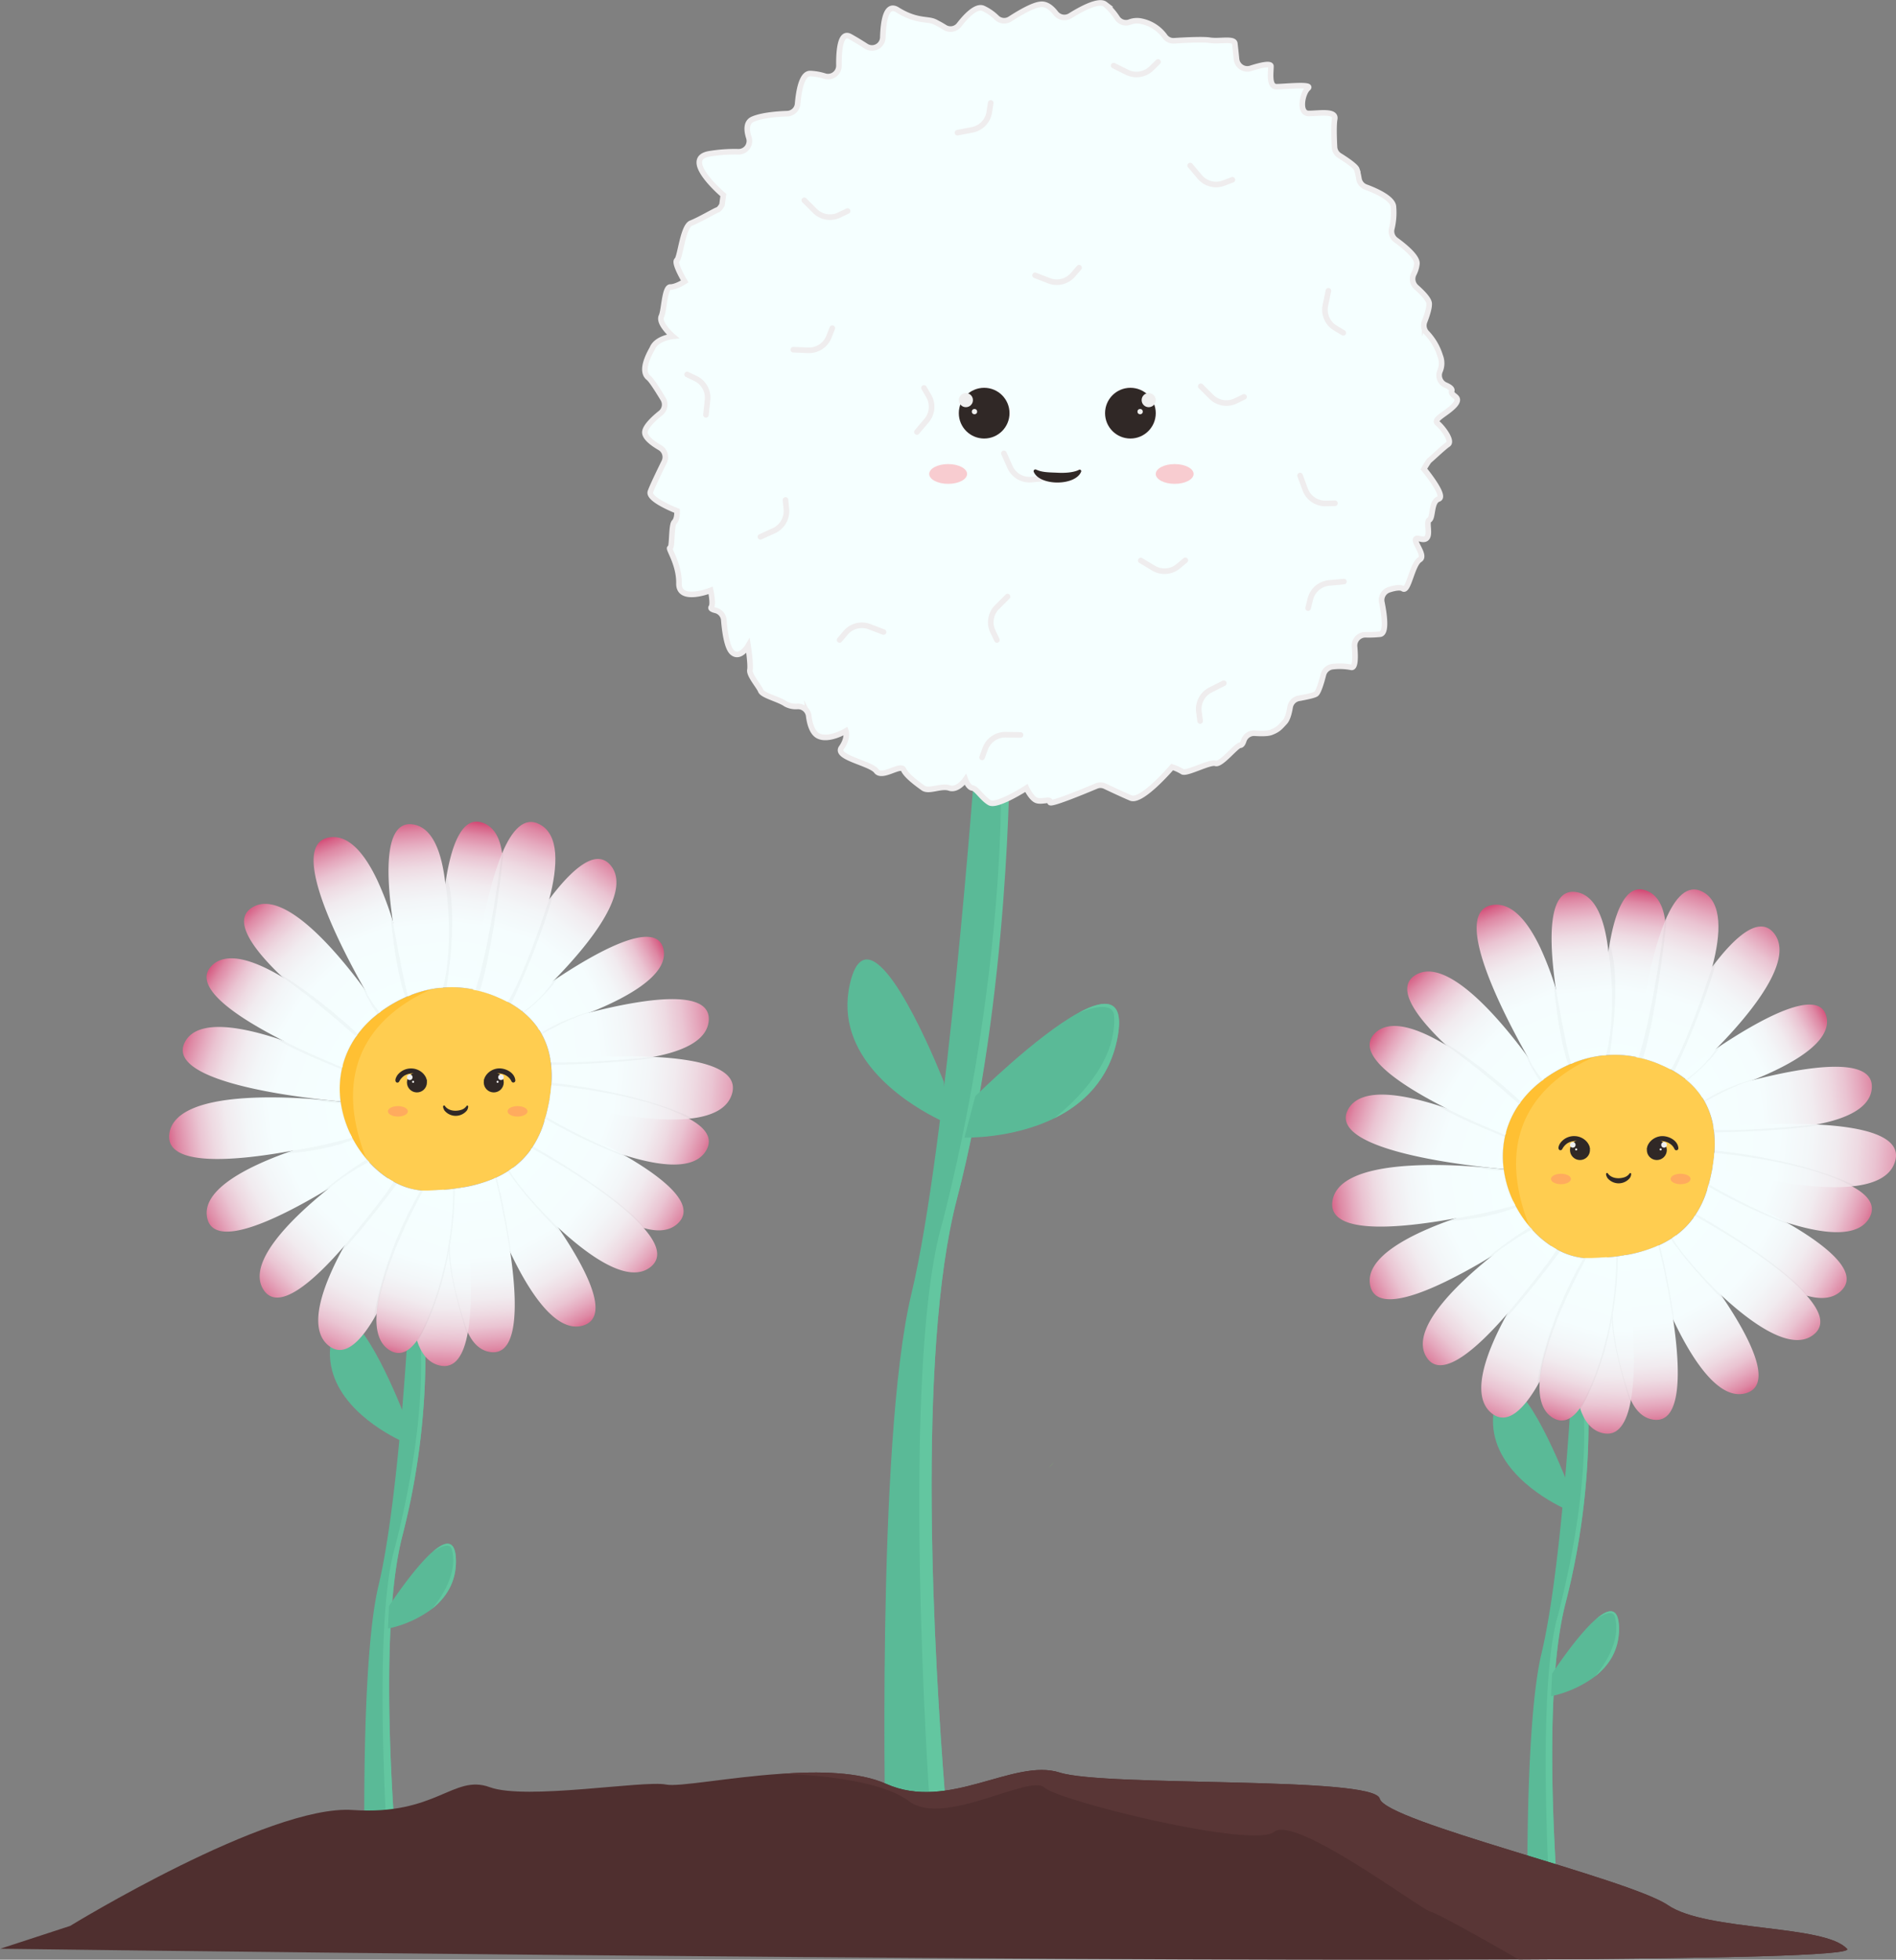 <svg xmlns="http://www.w3.org/2000/svg" xmlns:xlink="http://www.w3.org/1999/xlink" viewBox="0 0 679.21 701.66"><rect x="0" y="0" width="679.21" height="701.66" fill="#808080" stroke="none"/><defs><style>.cls-1{fill:#5aba97;}.cls-2{fill:#63c6a0;}.cls-3{fill:#ffcd50;}.cls-4{fill:#ffc033;}.cls-5{fill:#302826;}.cls-6{fill:url(#Dégradé_sans_nom_19);}.cls-7{fill:url(#Dégradé_sans_nom_19-2);}.cls-8{fill:url(#Dégradé_sans_nom_19-3);}.cls-9{fill:url(#Dégradé_sans_nom_19-4);}.cls-10{fill:url(#Dégradé_sans_nom_19-5);}.cls-11{fill:url(#Dégradé_sans_nom_19-6);}.cls-12{fill:url(#Dégradé_sans_nom_19-7);}.cls-13{fill:url(#Dégradé_sans_nom_19-8);}.cls-14{fill:url(#Dégradé_sans_nom_19-9);}.cls-15{fill:url(#Dégradé_sans_nom_19-10);}.cls-16{fill:url(#Dégradé_sans_nom_19-11);}.cls-17{fill:url(#Dégradé_sans_nom_19-12);}.cls-18{fill:url(#Dégradé_sans_nom_19-13);}.cls-19{fill:url(#Dégradé_sans_nom_19-14);}.cls-20{fill:url(#Dégradé_sans_nom_19-15);}.cls-21{fill:url(#Dégradé_sans_nom_19-16);}.cls-22{fill:url(#Dégradé_sans_nom_19-17);}.cls-23{fill:url(#Dégradé_sans_nom_19-18);}.cls-24{fill:url(#Dégradé_sans_nom_19-19);}.cls-25{fill:url(#Dégradé_sans_nom_19-20);}.cls-26{fill:url(#Dégradé_sans_nom_19-21);}.cls-27{fill:#ff6e79;opacity:0.35;}.cls-28{fill:url(#Dégradé_sans_nom_19-22);}.cls-29{opacity:0.03;}.cls-30{fill:#efefef;}.cls-31{fill:url(#Dégradé_sans_nom_19-23);}.cls-32{fill:url(#Dégradé_sans_nom_19-24);}.cls-33{fill:url(#Dégradé_sans_nom_19-25);}.cls-34{fill:url(#Dégradé_sans_nom_19-26);}.cls-35{fill:url(#Dégradé_sans_nom_19-27);}.cls-36{fill:url(#Dégradé_sans_nom_19-28);}.cls-37{fill:url(#Dégradé_sans_nom_19-29);}.cls-38{fill:url(#Dégradé_sans_nom_19-30);}.cls-39{fill:url(#Dégradé_sans_nom_19-31);}.cls-40{fill:url(#Dégradé_sans_nom_19-32);}.cls-41{fill:url(#Dégradé_sans_nom_19-33);}.cls-42{fill:url(#Dégradé_sans_nom_19-34);}.cls-43{fill:url(#Dégradé_sans_nom_19-35);}.cls-44{fill:url(#Dégradé_sans_nom_19-36);}.cls-45{fill:url(#Dégradé_sans_nom_19-37);}.cls-46{fill:url(#Dégradé_sans_nom_19-38);}.cls-47{fill:url(#Dégradé_sans_nom_19-39);}.cls-48{fill:url(#Dégradé_sans_nom_19-40);}.cls-49{fill:url(#Dégradé_sans_nom_19-41);}.cls-50{fill:url(#Dégradé_sans_nom_19-42);}.cls-51{fill:url(#Dégradé_sans_nom_19-43);}.cls-52{fill:url(#Dégradé_sans_nom_19-44);}.cls-53{fill:#82d16f;}.cls-54{fill:#f5ffff;}.cls-54,.cls-55{stroke:#efedee;stroke-miterlimit:10;stroke-width:2px;}.cls-55{fill:none;stroke-linecap:round;}.cls-56{fill:#4f2f2f;}.cls-57{fill:#593636;}</style><linearGradient id="Dégradé_sans_nom_19" x1="173.21" y1="292.34" x2="164.04" y2="355.98" gradientUnits="userSpaceOnUse"><stop offset="0" stop-color="#cc275a"/><stop offset="0.02" stop-color="#cf3968"/><stop offset="0.06" stop-color="#d76287"/><stop offset="0.11" stop-color="#de88a4"/><stop offset="0.17" stop-color="#e5a8bd"/><stop offset="0.23" stop-color="#eac4d2"/><stop offset="0.3" stop-color="#eedae2"/><stop offset="0.38" stop-color="#f1ebef"/><stop offset="0.48" stop-color="#f3f6f8"/><stop offset="0.61" stop-color="#f5fdfe"/><stop offset="1" stop-color="#f5ffff"/></linearGradient><linearGradient id="Dégradé_sans_nom_19-2" x1="223.38" y1="303.75" x2="178.34" y2="362.81" xlink:href="#Dégradé_sans_nom_19"/><linearGradient id="Dégradé_sans_nom_19-3" x1="196.03" y1="289.88" x2="172.57" y2="361.88" xlink:href="#Dégradé_sans_nom_19"/><linearGradient id="Dégradé_sans_nom_19-4" x1="239.8" y1="338.22" x2="193.41" y2="362.49" xlink:href="#Dégradé_sans_nom_19"/><linearGradient id="Dégradé_sans_nom_19-5" x1="263.19" y1="364.88" x2="182.28" y2="374.59" xlink:href="#Dégradé_sans_nom_19"/><linearGradient id="Dégradé_sans_nom_19-6" x1="258.23" y1="415.07" x2="191.35" y2="391.07" xlink:href="#Dégradé_sans_nom_19"/><linearGradient id="Dégradé_sans_nom_19-7" x1="276.03" y1="393.03" x2="184.34" y2="385.21" xlink:href="#Dégradé_sans_nom_19"/><linearGradient id="Dégradé_sans_nom_19-8" x1="249.68" y1="440.99" x2="191.16" y2="405.93" xlink:href="#Dégradé_sans_nom_19"/><linearGradient id="Dégradé_sans_nom_19-9" x1="211.42" y1="479.14" x2="177.98" y2="420.09" xlink:href="#Dégradé_sans_nom_19"/><linearGradient id="Dégradé_sans_nom_19-10" x1="238.55" y1="459.36" x2="187.04" y2="415.14" xlink:href="#Dégradé_sans_nom_19"/><linearGradient id="Dégradé_sans_nom_19-11" x1="176.66" y1="490.25" x2="170.73" y2="423.91" xlink:href="#Dégradé_sans_nom_19"/><linearGradient id="Dégradé_sans_nom_19-12" x1="156.71" y1="495.76" x2="159.68" y2="423.49" xlink:href="#Dégradé_sans_nom_19"/><linearGradient id="Dégradé_sans_nom_19-13" x1="113.58" y1="490.05" x2="147.29" y2="421.01" xlink:href="#Dégradé_sans_nom_19"/><linearGradient id="Dégradé_sans_nom_19-14" x1="138.24" y1="488.48" x2="157.66" y2="426.18" xlink:href="#Dégradé_sans_nom_19"/><linearGradient id="Dégradé_sans_nom_19-15" x1="89.17" y1="466.3" x2="139.06" y2="417.48" xlink:href="#Dégradé_sans_nom_19"/><linearGradient id="Dégradé_sans_nom_19-16" x1="61.73" y1="369.83" x2="126.46" y2="391.94" xlink:href="#Dégradé_sans_nom_19"/><linearGradient id="Dégradé_sans_nom_19-17" x1="73.26" y1="344.01" x2="125.04" y2="376.64" xlink:href="#Dégradé_sans_nom_19"/><linearGradient id="Dégradé_sans_nom_19-18" x1="87.89" y1="321.82" x2="133.73" y2="369.55" xlink:href="#Dégradé_sans_nom_19"/><linearGradient id="Dégradé_sans_nom_19-19" x1="116.73" y1="297.46" x2="141.72" y2="359.13" xlink:href="#Dégradé_sans_nom_19"/><linearGradient id="Dégradé_sans_nom_19-20" x1="68.92" y1="439.83" x2="129.87" y2="409.08" xlink:href="#Dégradé_sans_nom_19"/><linearGradient id="Dégradé_sans_nom_19-21" x1="56" y1="408.19" x2="123.69" y2="398.75" xlink:href="#Dégradé_sans_nom_19"/><linearGradient id="Dégradé_sans_nom_19-22" x1="146.85" y1="290.59" x2="153.5" y2="357.65" xlink:href="#Dégradé_sans_nom_19"/><linearGradient id="Dégradé_sans_nom_19-23" x1="589.86" y1="316.55" x2="580.69" y2="380.19" xlink:href="#Dégradé_sans_nom_19"/><linearGradient id="Dégradé_sans_nom_19-24" x1="640.02" y1="327.96" x2="594.99" y2="387.02" xlink:href="#Dégradé_sans_nom_19"/><linearGradient id="Dégradé_sans_nom_19-25" x1="612.68" y1="314.09" x2="589.22" y2="386.09" xlink:href="#Dégradé_sans_nom_19"/><linearGradient id="Dégradé_sans_nom_19-26" x1="656.45" y1="362.43" x2="610.06" y2="386.7" xlink:href="#Dégradé_sans_nom_19"/><linearGradient id="Dégradé_sans_nom_19-27" x1="679.83" y1="389.09" x2="598.93" y2="398.8" xlink:href="#Dégradé_sans_nom_19"/><linearGradient id="Dégradé_sans_nom_19-28" x1="674.87" y1="439.28" x2="608" y2="415.28" xlink:href="#Dégradé_sans_nom_19"/><linearGradient id="Dégradé_sans_nom_19-29" x1="692.68" y1="417.24" x2="600.99" y2="409.42" xlink:href="#Dégradé_sans_nom_19"/><linearGradient id="Dégradé_sans_nom_19-30" x1="666.33" y1="465.2" x2="607.81" y2="430.14" xlink:href="#Dégradé_sans_nom_19"/><linearGradient id="Dégradé_sans_nom_19-31" x1="628.06" y1="503.36" x2="594.62" y2="444.3" xlink:href="#Dégradé_sans_nom_19"/><linearGradient id="Dégradé_sans_nom_19-32" x1="655.2" y1="483.57" x2="603.69" y2="439.35" xlink:href="#Dégradé_sans_nom_19"/><linearGradient id="Dégradé_sans_nom_19-33" x1="593.31" y1="514.47" x2="587.38" y2="448.13" xlink:href="#Dégradé_sans_nom_19"/><linearGradient id="Dégradé_sans_nom_19-34" x1="573.36" y1="519.97" x2="576.33" y2="447.7" xlink:href="#Dégradé_sans_nom_19"/><linearGradient id="Dégradé_sans_nom_19-35" x1="530.23" y1="514.26" x2="563.93" y2="445.22" xlink:href="#Dégradé_sans_nom_19"/><linearGradient id="Dégradé_sans_nom_19-36" x1="554.89" y1="512.69" x2="574.31" y2="450.4" xlink:href="#Dégradé_sans_nom_19"/><linearGradient id="Dégradé_sans_nom_19-37" x1="505.82" y1="490.51" x2="555.71" y2="441.7" xlink:href="#Dégradé_sans_nom_19"/><linearGradient id="Dégradé_sans_nom_19-38" x1="478.38" y1="394.04" x2="543.1" y2="416.16" xlink:href="#Dégradé_sans_nom_19"/><linearGradient id="Dégradé_sans_nom_19-39" x1="489.91" y1="368.22" x2="541.69" y2="400.85" xlink:href="#Dégradé_sans_nom_19"/><linearGradient id="Dégradé_sans_nom_19-40" x1="504.53" y1="346.03" x2="550.38" y2="393.76" xlink:href="#Dégradé_sans_nom_19"/><linearGradient id="Dégradé_sans_nom_19-41" x1="533.37" y1="321.67" x2="558.36" y2="383.34" xlink:href="#Dégradé_sans_nom_19"/><linearGradient id="Dégradé_sans_nom_19-42" x1="485.57" y1="464.04" x2="546.52" y2="433.3" xlink:href="#Dégradé_sans_nom_19"/><linearGradient id="Dégradé_sans_nom_19-43" x1="472.65" y1="432.4" x2="540.34" y2="422.96" xlink:href="#Dégradé_sans_nom_19"/><linearGradient id="Dégradé_sans_nom_19-44" x1="563.5" y1="314.8" x2="570.15" y2="381.86" xlink:href="#Dégradé_sans_nom_19"/></defs><g id="Calque_2" data-name="Calque 2"><g id="Calque_1-2" data-name="Calque 1"><path class="cls-1" d="M144.21,549.66c-7.78,29.66-4.24,88.06-2.3,112.29.54,6.83,1,10.95,1,10.95H130.73s-1.89-77.12,4.86-105.17,10.24-86.84,10.24-86.84l4.62-2.49,1.86-1A261.75,261.75,0,0,1,144.21,549.66Z"/><path class="cls-2" d="M144.21,549.66c-7.78,29.66-4.24,88.06-2.3,112.29L139,663.6s-5.72-82.07,2.46-109.49c10.6-41.27,9.76-67,9-75.71l1.86-1A261.75,261.75,0,0,1,144.21,549.66Z"/><path class="cls-1" d="M145.15,516.53s-1.41-.57-3.57-1.7c-8.15-4.27-27.12-16.48-22.75-35.91.83-3.67,2-5.65,3.32-6.38,7.71-4.15,22.11,32.75,22.11,32.75Z"/><path class="cls-1" d="M154.82,576A40.39,40.39,0,0,1,139,583.1l.35-8.07s8.84-13.58,15.77-19.57c4.42-3.8,8.06-4.54,8.19,3.21C163.45,566.7,159.54,572.22,154.82,576Z"/><path class="cls-2" d="M154.82,576c4.92-6.06,9.07-14.09,7-21.38-.93-3.21-6.66.89-6.66.89h0c4.42-3.8,8.06-4.54,8.19,3.21C163.45,566.7,159.54,572.22,154.82,576Z"/><path class="cls-3" d="M195.16,400.89c-5.08,17.63-19,24.75-41.72,25.43-8.13.24-16.2-4.32-22.17-11.35-10.69-12.61-14.63-33.16,0-48.32a46.32,46.32,0,0,1,23.38-12.53,39.17,39.17,0,0,1,19.51,1.34C199.23,363.6,200.25,383.26,195.16,400.89Z"/><path class="cls-4" d="M131.27,415c-10.69-12.61-14.63-33.16,0-48.32a46.32,46.32,0,0,1,23.38-12.53C139.53,360.7,116.35,377.34,131.27,415Z"/><path class="cls-5" d="M159.38,396c1.34,1.84,4,2,6,1.32a3.59,3.59,0,0,0,1.76-1.34.32.32,0,0,1,.44-.08.31.31,0,0,1,.14.26,2.73,2.73,0,0,1-.48,1.46,5.17,5.17,0,0,1-8,0c-.26-.38-.91-1.72-.15-1.82a.37.37,0,0,1,.31.18Z"/><path class="cls-6" d="M170.33,354.42h0l-.87-.19a38.79,38.79,0,0,0-10.76-.64c-.39,0-.77.06-1.14.1-.09-5.36-.18-22.84,2-37.48h0c2-13.45,5.95-24.49,13.58-21.53,4,1.55,6,5.51,6.71,10.74C182,321,172.72,347.85,170.33,354.42Z"/><path class="cls-7" d="M198.34,351.09h0c-5.59,5.69-10.31,9.85-11.38,10.79l-.08.07a34.43,34.43,0,0,0-5.08-3.28h0c-1.17-.63-2.41-1.22-3.73-1.77l-1.81-1.08s9.81-19.65,20.51-33.87c8.07-10.72,16.64-18.36,21.91-12.2C226.71,319.16,210.47,338.72,198.34,351.09Z"/><path class="cls-8" d="M196.76,322c-4.61,17.53-14.86,36.74-14.86,36.74l-.1,0h0c-1.17-.63-2.41-1.22-3.73-1.77s-2.54-1-3.92-1.44-2.56-.76-3.81-1h0l-.87-.19c.85-7.83,4-33.72,10.4-48.82,3.48-8.29,7.93-13.33,13.46-10.36C200.41,298.86,199.89,310,196.76,322Z"/><path class="cls-9" d="M211.6,362.42a192.9,192.9,0,0,1-18.46,6.32c-.17-.27-.35-.54-.53-.8a27.73,27.73,0,0,0-5.47-5.78h0l-.17-.27-1.2-1.82s5.33-4.11,12.58-9h0c14.41-9.67,36.41-22.3,39.25-11.5C240,348.76,225.06,357,211.6,362.42Z"/><path class="cls-10" d="M253.89,365.39c-.51,7.13-9.17,11-19.74,13h0c-13.56,2.61-30.24,2.22-36.85,1.92,0-.3-.09-.59-.14-.89a27.6,27.6,0,0,0-4-10.69c-.17-.27-.35-.54-.53-.8,2.86-.94,10.27-3.3,19-5.52C230.19,357.71,254.74,353.65,253.89,365.39Z"/><path class="cls-11" d="M253.07,411.73c-4.11,7.47-16.8,5.85-29.48,1.84h0A196.7,196.7,0,0,1,195,401.43c.06-.18.11-.36.16-.54.11-.37.21-.74.31-1.11.56-2.06,1-4.13,1.39-6.22a50,50,0,0,0,.62-5c8.44,1,36.23,4.79,49.4,12C252.53,403.64,255.48,407.34,253.07,411.73Z"/><path class="cls-12" d="M262.21,391.69c-1.67,5.51-7.62,8.05-15.33,8.86-17.15,1.79-43-5-50-7a50,50,0,0,0,.62-5,39.76,39.76,0,0,0-.19-8.25c0-.3-.09-.59-.14-.89a291.32,291.32,0,0,1,37-1h0C250.46,379.22,265,382.45,262.21,391.69Z"/><path class="cls-13" d="M243,437.86c-3,3-7.41,3.24-12.44,1.81-14.65-4.14-34.59-22.39-40.47-28,.13-.18.26-.36.38-.55a34.59,34.59,0,0,0,4.53-9.68c.06-.18.11-.36.16-.54.11-.37.21-.74.31-1.11a273.53,273.53,0,0,1,28.11,13.79h0C237.49,421.59,249.66,431.22,243,437.86Z"/><path class="cls-14" d="M209,474.55c-9.77,3.07-19.43-11.88-26.22-26.2h0a211.94,211.94,0,0,1-9.42-23.7l3.88-2.82.21-.1a32.79,32.79,0,0,0,5-2.73h0q.66-.44,1.29-.9c2,2.4,9.42,11.4,16.32,21.56C210,454.34,218.92,471.41,209,474.55Z"/><path class="cls-15" d="M233.09,453.6c-7.75,6.25-21.65-3.42-33-13.94a211.53,211.53,0,0,1-18.36-19.48l.74-1.18h0q.66-.44,1.29-.9a28.79,28.79,0,0,0,6.36-6.44c.13-.18.26-.36.38-.55,7.21,4,30,17.2,40.09,28.56C235.4,445.15,237.31,450.19,233.09,453.6Z"/><path class="cls-16" d="M175.62,484.08c-3.61-.53-6.2-3.12-8-6.95-6.74-14-3.38-44.52-2.44-51.88l.6-.1a49.87,49.87,0,0,0,11.48-3.32l.21-.1c.48,1.88,3.43,13.74,5.33,26.62h0C185.37,466,186,485.62,175.62,484.08Z"/><path class="cls-17" d="M167.58,477.13c-1.45,8-4.49,13.16-10.2,11.75-4-1-6.5-4.27-8-8.88-5.12-15.5,1.15-45.93,2.89-53.68h1.19q2.77-.07,5.37-.3h0c2.2-.18,4.3-.44,6.32-.77l.6-.1C166.79,432.38,170.56,460.7,167.58,477.13Z"/><path class="cls-18" d="M151.6,426.29c-1.41,5.11-8.26,29-16.7,44.17-5.37,9.67-11.39,15.84-17.06,11.43-8-6.22-2.18-21.89,5.48-35.77a218.92,218.92,0,0,1,15.76-24.2c.62.41,1.26.8,1.91,1.15a25.06,25.06,0,0,0,10,3.18Z"/><path class="cls-19" d="M163.62,427s-4.67,39.58-14.26,53c-2.78,3.89-6,5.6-9.57,3.56-4-2.3-5.27-7.14-4.89-13.1,1-15.32,12.78-38.06,16.11-44.21l.59,0c.21,0,.43,0,.65,0h1.19q2.77-.07,5.37-.3h0Z"/><path class="cls-20" d="M141,423.07a281.31,281.31,0,0,1-17.67,23.05c-10.88,12.56-23.58,23.85-28.9,15.71-6.32-9.67,9.92-25.52,23-36.08h0c6.59-5.32,12.4-9.29,14.1-10.43l.63.7h0a35.35,35.35,0,0,0,6.88,5.9C139.7,422.33,140.34,422.72,141,423.07Z"/><path class="cls-21" d="M122.59,382.19a33.62,33.62,0,0,0-.57,12.18c-10.43-.92-63.43-6.36-55.8-21.21,4.43-8.63,20.52-5.59,34.84-.75a206.94,206.94,0,0,1,21.75,8.92C122.73,381.62,122.66,381.9,122.59,382.19Z"/><path class="cls-22" d="M128,370.52c-.15.2-.29.4-.43.61a32.31,32.31,0,0,0-4.76,10.2c-.08.29-.15.57-.22.86-3.85-1.56-12.55-5.21-21.53-9.78-15.85-8.06-32.59-19-25.28-26.56,5.29-5.46,15.36-2,25.38,4h0C112.47,356.63,123.72,366.59,128,370.52Z"/><path class="cls-23" d="M136.32,362.29l-.64.47a38,38,0,0,0-4.43,3.89,37.24,37.24,0,0,0-3.25,3.87c-.15.2-.29.4-.43.61a258.37,258.37,0,0,1-26.4-21.26h0C90.76,340,83.06,329.6,90.22,325c11.29-7.26,30.7,16,40.52,29.34v0C133.48,358.06,135.46,361,136.32,362.29Z"/><path class="cls-24" d="M147.09,356.3l-1,.39a47.53,47.53,0,0,0-9.82,5.6l-.64.47c-.58-.95-2.47-4.05-4.93-8.4v0c-4.62-8.15-11.25-20.69-15.15-31.69-4.13-11.68-5.2-21.63,2.46-22.83,7-1.1,12.74,5.95,17.21,15.45a114,114,0,0,1,5.5,14.53A222.37,222.37,0,0,1,147.09,356.3Z"/><path class="cls-25" d="M132.29,416.17s-6.33,4.44-14.83,9.57h0c-16.35,9.87-40.68,22.25-43.23,10.34C72,425.72,89.41,417.31,104.67,412a214.26,214.26,0,0,1,20.84-6c.2.43.41.86.63,1.28a41.14,41.14,0,0,0,5.13,7.66l.29.34.63.7h0Z"/><path class="cls-26" d="M126.14,407.31c-1.31.34-10.43,2.7-21.47,4.71-19.77,3.6-45.71,6.09-44-6.12,2.47-17.5,51-12.68,61.36-11.45A39.08,39.08,0,0,0,125.51,406C125.71,406.46,125.92,406.89,126.14,407.31Z"/><ellipse class="cls-27" cx="142.54" cy="397.9" rx="3.58" ry="1.87"/><ellipse class="cls-27" cx="185.4" cy="397.9" rx="3.58" ry="1.87"/><path class="cls-28" d="M158.69,353.59c-.39,0-.77.06-1.14.1-1,.11-2,.26-2.92.43a41.52,41.52,0,0,0-7.54,2.19l-1,.38c-.87-3.49-3.63-14.86-5.38-26.9-2.53-17.34-3-36.09,7.18-34.61,7.17,1,10.38,10.16,11.62,21h0C161.18,330.5,159.39,347.8,158.69,353.59Z"/><path class="cls-29" d="M159.56,316.2l.41-2.57s4.59,10.12,0,39.88l-1.28.08S162.92,339.58,159.56,316.2Z"/><path class="cls-29" d="M146.14,356.69l-.91.4s-3.41-8.13-5.4-30.17l1.18,4.56S144.09,349.18,146.14,356.69Z"/><path class="cls-29" d="M198.19,320.11s-4.15,16.13-15.06,39.3l-1.26-.72s4.7-6,14.89-36.74Z"/><path class="cls-29" d="M179.85,305.41l.65-1.49s-3.2,32.95-8.59,50.93l-1.59-.43S174.66,343,179.85,305.41Z"/><path class="cls-29" d="M130.74,354.34l-1.09-1.47a56,56,0,0,0,5.58,10.3l.82-.69A37.22,37.22,0,0,1,130.74,354.34Z"/><path class="cls-29" d="M101.17,349.87l-1.62-1.56s12.35,6.82,28.61,21.89l-.59.93S112.15,357.32,101.17,349.87Z"/><path class="cls-29" d="M101.06,372.41l-2.7-.88s3.2,3,24.08,11.33l.15-.67S108.43,376.36,101.06,372.41Z"/><path class="cls-29" d="M112.52,393.53s7.34.63,9.5.84l.09.62a54.82,54.82,0,0,1-11.53-1.6Z"/><path class="cls-29" d="M104.31,412.08a179.54,179.54,0,0,0,21.83-4.77l.39.71s-9.31,4.11-24.66,5Z"/><path class="cls-29" d="M132.2,416a84.58,84.58,0,0,0-14.76,9.73l-2.89,1.72a133.55,133.55,0,0,1,16.86-12.34Z"/><path class="cls-29" d="M123.32,446.12s15.81-19.06,17.67-23.05l1.29.67s-12.72,17.13-20.17,24.6Z"/><path class="cls-29" d="M151.6,426.29s-14.19,24.89-16.7,44.17c-.85,1.51-1.07,1.87-1.07,1.87s2.62-21.7,16.86-46.11Z"/><path class="cls-29" d="M149.36,480s12.93-21.45,13-54.35l.52-.07s.93,29.29-13.35,55.05A3.28,3.28,0,0,1,149.36,480Z"/><path class="cls-29" d="M167.58,477.13s-6.65-18.08-6.42-31l-.32,1.83s-.59,7.56,6.57,30.07Z"/><path class="cls-29" d="M177.43,421.73s2.85,11,5.33,26.62l.37.76a248,248,0,0,0-5.22-27.6Z"/><path class="cls-29" d="M200.05,439.66S186.76,426.82,182.43,419l-.5.35s4.36,7.57,20,23.17Z"/><path class="cls-29" d="M190.47,411.11s29.36,15.86,40.09,28.56c1,.27-7.34-10.68-39.64-29.24Z"/><path class="cls-29" d="M223.59,413.57a213.33,213.33,0,0,1-28.12-13.79l-.21.76a195.57,195.57,0,0,0,30.21,14.13Z"/><path class="cls-29" d="M197.48,388.57s33.35,2.82,49.4,12l1.24-.15s-16.66-9.1-50.58-12.74Z"/><path class="cls-29" d="M198.34,351.09a42.1,42.1,0,0,1-11,11.22c.64.54.38.31.38.31s7.89-6.06,12.23-12.59Z"/><path class="cls-29" d="M214.1,361.39s-12.57,3.24-20.26,8.5l.24.42s10-5.94,17.52-7.89Z"/><path class="cls-29" d="M197.29,380.32s10.81.68,36.85-1.92l1.48.08s-10.57,2.25-38.22,2.79Z"/><path class="cls-5" d="M152.49,387.12c-1.18-3-5.26-3.5-7.7-1.95a5.48,5.48,0,0,0-1.79,2.06.72.72,0,0,1-1,.29c-.77-.57-.08-1.9.33-2.52a6.1,6.1,0,0,1,5.19-2.44c2.51.07,5.09,1.93,5.39,4.47a.2.2,0,0,1-.39.09Z"/><circle class="cls-5" cx="149.36" cy="387.55" r="3.58"/><circle class="cls-30" cx="146.78" cy="385.7" r="1"/><circle class="cls-30" cx="147.99" cy="387.33" r="0.37"/><path class="cls-5" d="M173.36,387c.3-2.54,2.88-4.4,5.39-4.47s5.69,1.58,5.86,4.36a.72.72,0,0,1-1.36.31c-1.65-3.7-7.87-4-9.5-.11a.2.2,0,0,1-.39-.09Z"/><circle class="cls-5" cx="176.88" cy="387.55" r="3.58"/><circle class="cls-30" cx="179.47" cy="385.7" r="1"/><circle class="cls-30" cx="178.25" cy="387.33" r="0.37"/><path class="cls-1" d="M560.86,573.87c-7.78,29.67-4.24,88.06-2.31,112.3.55,6.82,1,10.94,1,10.94H547.38s-1.89-77.12,4.85-105.17,10.25-86.83,10.25-86.83l4.61-2.5,1.86-1A261.5,261.5,0,0,1,560.86,573.87Z"/><path class="cls-2" d="M560.86,573.87c-7.78,29.67-4.24,88.06-2.31,112.3l-2.89,1.64s-5.72-82.07,2.46-109.49c10.6-41.27,9.76-67,9-75.71l1.86-1A261.5,261.5,0,0,1,560.86,573.87Z"/><path class="cls-1" d="M561.79,540.75s-1.4-.58-3.56-1.71c-8.15-4.27-27.12-16.48-22.75-35.91.82-3.67,2-5.65,3.31-6.38,7.71-4.15,22.12,32.75,22.12,32.75Z"/><path class="cls-1" d="M571.47,600.17a40.46,40.46,0,0,1-15.82,7.14l.35-8.07s8.83-13.58,15.77-19.57c4.41-3.8,8.06-4.54,8.19,3.21C580.1,590.91,576.19,596.43,571.47,600.17Z"/><path class="cls-2" d="M571.47,600.17c4.91-6.07,9.06-14.1,7-21.39-.93-3.21-6.66.89-6.66.89h0c4.41-3.8,8.06-4.54,8.19,3.21C580.1,590.91,576.19,596.43,571.47,600.17Z"/><path class="cls-3" d="M611.81,425.1c-5.08,17.63-19,24.75-41.72,25.43-8.13.24-16.2-4.31-22.17-11.35-10.7-12.61-14.63-33.16,0-48.32a46.21,46.21,0,0,1,23.38-12.52,39.05,39.05,0,0,1,19.51,1.33C615.88,387.81,616.9,407.47,611.81,425.1Z"/><path class="cls-4" d="M547.92,439.18c-10.7-12.61-14.63-33.16,0-48.32a46.21,46.21,0,0,1,23.38-12.52C556.17,384.91,533,401.55,547.92,439.18Z"/><path class="cls-5" d="M576,420.16c1.34,1.84,4,2,6,1.32a3.63,3.63,0,0,0,1.76-1.33.32.32,0,0,1,.44-.09.33.33,0,0,1,.14.26,2.66,2.66,0,0,1-.49,1.46,5.16,5.16,0,0,1-8,0c-.26-.38-.91-1.72-.15-1.82a.37.37,0,0,1,.31.18Z"/><path class="cls-31" d="M587,378.63h0l-.87-.19a38.84,38.84,0,0,0-10.77-.64c-.38,0-.76.06-1.13.1-.09-5.36-.18-22.84,2-37.48h0c2-13.44,6-24.49,13.59-21.52,4,1.54,6,5.5,6.7,10.73C598.67,345.24,589.37,372.06,587,378.63Z"/><path class="cls-32" d="M615,375.3h0c-5.58,5.68-10.3,9.84-11.38,10.78a.46.46,0,0,1-.07.07,35.83,35.83,0,0,0-5.08-3.28h0c-1.17-.62-2.41-1.22-3.74-1.77L592.89,380s9.81-19.65,20.51-33.87c8.07-10.72,16.65-18.36,21.92-12.2C643.36,343.37,627.12,362.94,615,375.3Z"/><path class="cls-33" d="M613.4,346.16c-4.6,17.53-14.85,36.74-14.85,36.74l-.1,0h0c-1.17-.62-2.41-1.22-3.74-1.77s-2.54-1-3.91-1.44-2.56-.76-3.81-1h0l-.87-.19c.85-7.82,4-33.72,10.39-48.82,3.49-8.29,7.94-13.33,13.47-10.36C617.06,323.07,616.54,334.23,613.4,346.16Z"/><path class="cls-34" d="M628.25,386.63A193.87,193.87,0,0,1,609.79,393c-.17-.27-.35-.54-.54-.8a27.41,27.41,0,0,0-5.46-5.78h0l-.18-.27-1.19-1.82s5.33-4.11,12.57-9h0c14.41-9.67,36.41-22.3,39.25-11.5C656.65,373,641.71,381.21,628.25,386.63Z"/><path class="cls-35" d="M670.54,389.61c-.51,7.13-9.17,11-19.74,13h0c-13.56,2.61-30.25,2.22-36.86,1.92,0-.29-.08-.59-.13-.89a27.6,27.6,0,0,0-4-10.69c-.17-.27-.35-.54-.54-.8,2.87-.94,10.28-3.3,19-5.52C646.84,381.92,671.39,377.87,670.54,389.61Z"/><path class="cls-36" d="M669.72,435.94c-4.11,7.48-16.8,5.85-29.48,1.85a0,0,0,0,1,0,0,196.91,196.91,0,0,1-28.58-12.13c.05-.18.11-.36.16-.55.11-.37.21-.74.31-1.11.56-2.06,1-4.13,1.39-6.21.29-1.67.5-3.34.62-5,8.44,1,36.23,4.79,49.39,12C669.17,427.85,672.13,431.55,669.72,435.94Z"/><path class="cls-37" d="M678.86,415.9c-1.67,5.51-7.62,8.06-15.34,8.86-17.14,1.79-43-5-50-7,.29-1.67.5-3.34.62-5a39.09,39.09,0,0,0-.2-8.25c0-.29-.08-.59-.13-.89a293.24,293.24,0,0,1,37-1h0C667.11,403.43,681.67,406.66,678.86,415.9Z"/><path class="cls-38" d="M659.65,462.07c-3,3-7.41,3.24-12.45,1.82-14.65-4.15-34.58-22.4-40.47-28,.14-.17.26-.36.39-.55a34.53,34.53,0,0,0,4.53-9.67c.05-.18.11-.36.16-.55.11-.37.21-.74.31-1.11a275.69,275.69,0,0,1,28.11,13.79,0,0,0,0,0,0,0C654.13,445.8,666.31,455.44,659.65,462.07Z"/><path class="cls-39" d="M625.63,498.76c-9.77,3.07-19.43-11.87-26.22-26.2h0A213.27,213.27,0,0,1,590,448.87l3.87-2.83.22-.09a34.19,34.19,0,0,0,5-2.73h0c.44-.29.86-.6,1.29-.91,2,2.4,9.42,11.4,16.32,21.57C626.67,478.55,635.56,495.63,625.63,498.76Z"/><path class="cls-40" d="M649.74,477.81c-7.75,6.26-21.65-3.41-33-13.93a212.36,212.36,0,0,1-18.36-19.49l.74-1.17h0c.44-.29.86-.6,1.29-.91a28.54,28.54,0,0,0,6.35-6.44c.14-.17.26-.36.39-.55,7.2,4,30,17.2,40.08,28.57C652.05,469.36,654,474.41,649.74,477.81Z"/><path class="cls-41" d="M592.27,508.29c-3.61-.53-6.21-3.12-8-6.94-6.74-14-3.38-44.52-2.44-51.89l.6-.1A49.64,49.64,0,0,0,593.86,446l.22-.09c.48,1.88,3.42,13.73,5.32,26.61h0C602,490.23,602.67,509.83,592.27,508.29Z"/><path class="cls-42" d="M584.23,501.35c-1.45,8-4.49,13.16-10.21,11.74-4-1-6.49-4.27-8-8.88-5.13-15.5,1.15-45.93,2.88-53.68h0c.4,0,.79,0,1.19,0q2.77-.07,5.37-.3h0c2.21-.18,4.31-.43,6.33-.77l.6-.1C583.44,456.59,587.2,484.92,584.23,501.35Z"/><path class="cls-43" d="M568.25,450.5c-1.41,5.12-8.26,29-16.7,44.17-5.37,9.68-11.39,15.84-17.07,11.43-8-6.22-2.17-21.89,5.48-35.77a222,222,0,0,1,15.76-24.2c.63.41,1.27.8,1.92,1.15a25.06,25.06,0,0,0,10,3.18Z"/><path class="cls-44" d="M580.27,451.17s-4.67,39.58-14.26,53c-2.78,3.9-6,5.61-9.57,3.56-4-2.29-5.27-7.14-4.89-13.1,1-15.32,12.78-38.06,16.11-44.21l.59,0c.21,0,.43,0,.64,0h0c.4,0,.79,0,1.19,0q2.77-.07,5.37-.3h0Z"/><path class="cls-45" d="M557.64,447.28A279.82,279.82,0,0,1,540,470.33c-10.87,12.56-23.58,23.85-28.89,15.72-6.32-9.67,9.92-25.53,23-36.09h0c6.6-5.31,12.4-9.29,14.11-10.43l.63.71h0a35,35,0,0,0,6.87,5.9C556.35,446.54,557,446.93,557.64,447.28Z"/><path class="cls-46" d="M539.24,406.4a33.63,33.63,0,0,0-.57,12.18c-10.43-.91-63.43-6.36-55.81-21.2,4.44-8.63,20.53-5.6,34.84-.76a203.83,203.83,0,0,1,21.76,8.93C539.38,405.83,539.31,406.12,539.24,406.4Z"/><path class="cls-47" d="M544.64,394.73c-.14.21-.29.41-.42.61a32.26,32.26,0,0,0-4.76,10.21c-.08.28-.15.57-.22.85-3.85-1.56-12.55-5.21-21.54-9.78-15.84-8.05-32.58-19-25.28-26.55,5.3-5.47,15.37-2,25.39,4h0C529.12,380.84,540.37,390.8,544.64,394.73Z"/><path class="cls-48" d="M553,386.5c-.23.16-.44.32-.64.48a37.49,37.49,0,0,0-4.43,3.88,36.15,36.15,0,0,0-3.26,3.87c-.14.21-.29.41-.42.61a258.24,258.24,0,0,1-26.4-21.25h0c-10.4-9.88-18.1-20.27-10.94-24.87,11.28-7.26,30.7,16,40.51,29.34l0,0C550.13,382.28,552.11,385.21,553,386.5Z"/><path class="cls-49" d="M563.74,380.52l-1,.38a47.72,47.72,0,0,0-9.82,5.6l-.64.47c-.58-1-2.47-4.05-4.93-8.4v0c-4.62-8.16-11.25-20.7-15.15-31.7-4.14-11.67-5.2-21.63,2.45-22.83,7-1.1,12.75,6,17.22,15.46a114.78,114.78,0,0,1,5.5,14.52A221.91,221.91,0,0,1,563.74,380.52Z"/><path class="cls-50" d="M548.94,440.38s-6.33,4.45-14.84,9.57h0c-16.35,9.87-40.68,22.25-43.24,10.35-2.22-10.38,15.2-18.79,30.47-24.08a212.32,212.32,0,0,1,20.84-6c.2.42.41.85.63,1.27a40.34,40.34,0,0,0,5.13,7.66l.29.34.63.71h0Z"/><path class="cls-51" d="M542.79,431.52c-1.32.34-10.43,2.7-21.47,4.71-19.78,3.6-45.72,6.09-44-6.12,2.47-17.5,51-12.68,61.36-11.45a38.64,38.64,0,0,0,3.48,11.59C542.36,430.67,542.57,431.1,542.79,431.52Z"/><ellipse class="cls-27" cx="559.19" cy="422.12" rx="3.58" ry="1.87"/><ellipse class="cls-27" cx="602.04" cy="422.12" rx="3.58" ry="1.87"/><path class="cls-52" d="M575.33,377.8c-.38,0-.76.06-1.13.1-1,.11-2,.26-2.92.44a40.51,40.51,0,0,0-7.54,2.18l-1,.38c-.88-3.49-3.63-14.86-5.38-26.89-2.53-17.35-3-36.1,7.18-34.62,7.17,1,10.38,10.16,11.61,21h0C577.83,354.71,576,372,575.33,377.8Z"/><path class="cls-29" d="M576.2,340.41l.42-2.57s4.59,10.13,0,39.88l-1.29.08S579.57,363.79,576.2,340.41Z"/><path class="cls-29" d="M562.79,380.9l-.92.4s-3.41-8.13-5.39-30.17l1.18,4.56S560.73,373.39,562.79,380.9Z"/><path class="cls-29" d="M614.83,344.32s-4.15,16.13-15.05,39.3l-1.26-.72s4.7-6,14.88-36.74Z"/><path class="cls-29" d="M596.49,329.62l.66-1.49s-3.2,32.95-8.59,50.93l-1.59-.43S591.31,367.19,596.49,329.62Z"/><path class="cls-29" d="M547.38,378.55l-1.08-1.46a56.15,56.15,0,0,0,5.58,10.29l.82-.68A37.37,37.37,0,0,1,547.38,378.55Z"/><path class="cls-29" d="M517.82,374.09l-1.62-1.57s12.34,6.82,28.6,21.89l-.58.93S528.8,381.54,517.82,374.09Z"/><path class="cls-29" d="M517.7,396.62l-2.69-.88s3.2,3,24.08,11.34l.15-.68S525.08,400.57,517.7,396.62Z"/><path class="cls-29" d="M529.17,417.74s7.33.63,9.5.84l.09.62a54.82,54.82,0,0,1-11.53-1.6Z"/><path class="cls-29" d="M521,436.3a181,181,0,0,0,21.84-4.78l.39.72s-9.31,4.1-24.67,5Z"/><path class="cls-29" d="M548.85,440.23A85.26,85.26,0,0,0,534.09,450l-2.9,1.73a133.56,133.56,0,0,1,16.87-12.35Z"/><path class="cls-29" d="M540,470.33s15.82-19.06,17.68-23.05l1.28.67s-12.72,17.13-20.16,24.61Z"/><path class="cls-29" d="M568.25,450.5s-14.2,24.89-16.7,44.17c-.85,1.51-1.07,1.87-1.07,1.87s2.62-21.7,16.86-46.11Z"/><path class="cls-29" d="M566,504.21s12.93-21.45,13-54.35l.52-.06s.93,29.28-13.36,55A3.49,3.49,0,0,1,566,504.21Z"/><path class="cls-29" d="M584.23,501.35s-6.65-18.09-6.42-31l-.32,1.83s-.6,7.56,6.57,30.07Z"/><path class="cls-29" d="M594.08,446s2.84,11,5.32,26.61l.37.76a246,246,0,0,0-5.21-27.59Z"/><path class="cls-29" d="M616.7,463.88S603.4,451,599.08,443.22l-.5.34s4.36,7.57,20,23.17Z"/><path class="cls-29" d="M607.12,435.32s29.36,15.86,40.08,28.57c1,.26-7.34-10.69-39.63-29.25Z"/><path class="cls-29" d="M640.24,437.79A214.14,214.14,0,0,1,612.12,424l-.21.76a195.68,195.68,0,0,0,30.2,14.14Z"/><path class="cls-29" d="M614.13,412.78s33.35,2.82,49.39,12l1.25-.15s-16.66-9.1-50.58-12.74Z"/><path class="cls-29" d="M615,375.3a42.23,42.23,0,0,1-11,11.22c.64.54.39.31.39.31s7.88-6.06,12.23-12.59Z"/><path class="cls-29" d="M630.75,385.6s-12.57,3.24-20.26,8.5l.23.42s10-5.94,17.53-7.89Z"/><path class="cls-29" d="M613.93,404.53s10.82.68,36.86-1.92l1.48.09s-10.57,2.24-38.22,2.79Z"/><path class="cls-5" d="M569.14,411.33c-1.18-3-5.26-3.5-7.71-1.95a5.66,5.66,0,0,0-1.79,2.06.72.72,0,0,1-1,.29c-.76-.57-.08-1.9.34-2.51a6.06,6.06,0,0,1,5.19-2.44c2.51.06,5.09,1.92,5.38,4.46a.2.2,0,0,1-.38.09Z"/><circle class="cls-5" cx="566" cy="411.76" r="3.58"/><circle class="cls-30" cx="563.42" cy="409.91" r="1"/><circle class="cls-30" cx="564.64" cy="411.54" r="0.37"/><path class="cls-5" d="M590,411.24c.29-2.54,2.88-4.4,5.38-4.46s5.7,1.57,5.87,4.35a.72.72,0,0,1-1.37.31c-1.64-3.7-7.86-4-9.49-.11a.2.2,0,0,1-.39-.09Z"/><circle class="cls-5" cx="593.53" cy="411.76" r="3.58"/><circle class="cls-30" cx="596.11" cy="409.91" r="1"/><circle class="cls-30" cx="594.9" cy="411.54" r="0.37"/><path class="cls-1" d="M342.83,429.16c-14.74,56.17-8,166.74-4.37,212.63,1,12.93,1.82,20.73,1.82,20.73h-23s-3.58-146,9.19-199.15,22.94-191.79,22.94-191.79l8.74-4.73,3.52-1.91S361.72,357.16,342.83,429.16Z"/><path class="cls-2" d="M342.83,429.16c-14.74,56.17-8,166.74-4.37,212.63L333,644.9s-10.83-155.4,4.65-207.31c20.07-78.15,22-147.95,20.54-164.49l3.52-1.91S361.72,357.16,342.83,429.16Z"/><path class="cls-1" d="M339.26,402.18s-1.86-.76-4.72-2.26c-10.78-5.64-35.89-21.8-30.1-47.52,1.08-4.85,2.59-7.48,4.38-8.44,10.2-5.49,29.27,43.34,29.27,43.34Z"/><path class="cls-53" d="M375.64,525.54l1.94-2A27.27,27.27,0,0,1,375.64,525.54Z"/><path class="cls-1" d="M377.63,400.41c-15.2,7.45-32.14,6.89-32.14,6.89l3.89-14.8s21.79-21.6,37-29.9c9.68-5.27,16.72-5.18,13.86,9.22C397.31,386.73,387.87,395.39,377.63,400.41Z"/><path class="cls-2" d="M377.63,400.41c11.53-9.25,22.43-22.46,21.45-36.79-.43-6.31-12.68-1-12.68-1h0c9.68-5.27,16.72-5.18,13.86,9.22C397.31,386.73,387.87,395.39,377.63,400.41Z"/><path class="cls-54" d="M521.21,144.92c-2.65,3.09-8.08,5.16-6.22,6.66s5.47,6.36,3.75,7.51-6.58,5.83-6.76,5.83a28.71,28.71,0,0,0-1.89,3s8.12,9.8,5.29,10.73-1.89,6.8-3.4,7.55,1.77,8.08-3.17,6.75,2.6,5.74-.18,7.42-4.06,11.74-6.05,10.42c-1-.68-3.14-.22-5,.38a3.89,3.89,0,0,0-2.56,4.5c.86,4.22,1.89,11.14-.65,11.41a39.28,39.28,0,0,1-5.17.19,3.88,3.88,0,0,0-3.95,4.24c.32,3.58.39,7.93-1.3,7.4a21.55,21.55,0,0,0-6.36-.24,3.89,3.89,0,0,0-3.5,2.9c-.67,2.63-1.78,6.39-2.68,6.93s-3.79,1.11-6.07,1.52a3.89,3.89,0,0,0-3.18,3.19c-.31,1.87-.88,4.21-1.88,5.31-1.85,2-2.38,2.69-4.81,3.66-1.27.52-3.81.49-5.92.34a3.89,3.89,0,0,0-4,2.69c-.28.88-.68,1.61-1.24,1.61-1.41,0-6.89,7.2-8.87,6.49s-10.42,3.93-11.84,3a16.63,16.63,0,0,0-3.7-1.68S409,287.4,405.09,285.72c-2.79-1.18-7-3.14-9.21-4.2a3.81,3.81,0,0,0-3.15-.07c-4.48,1.88-16.89,7-16.56,5.77.35-1.5-3.22.18-5.08-.75s-3.4-4.33-3.4-4.33-10.51,6.76-13.16,5.26-4.68-5.08-6.18-5.26-2.51-3-2.51-3-2.74,4-5.74,3-7.33,1.51-9.41,0-6-4.32-7-6.57-7.69,3.31-9.76.48-15-4.81-12.5-8.34,1.59-6,1.59-6-6.27,3.75-10,1.72c-2.14-1.17-3-4.49-3.32-7.16a3.87,3.87,0,0,0-3.95-3.34,7.6,7.6,0,0,1-4.3-.89c-2.34-1.68-8.26-3-8.92-4.68s-4.24-5.65-3.88-7.51-.66-8.61-.66-8.61-2.87,4.9-5.7,2.34c-1.92-1.71-2.7-7.85-3-11.6a3.88,3.88,0,0,0-3-3.45c-1-.26-1.87-.63-1.49-1.15.84-1.11-.22-6-.22-6s-11.48,4.55-11.35-2.48-4.11-12.71-3.22-12.71.39-8.17,1.54-9.27,1-4,1-4S232,178.87,233,176.05c.63-1.82,3.19-7.13,4.94-10.69a3.9,3.9,0,0,0-1.55-5.09c-2.54-1.48-5.6-3.7-5.36-5.69s3.3-4.84,5.63-6.69a3.88,3.88,0,0,0,.91-5c-1.71-2.85-4.18-6.79-5.23-7.61-3.47-2.73,1-9.81,1.37-10.62,1.55-3.66,7.33-4.24,7.33-4.24s-5.34-4.57-4.09-7.22c1-2.13,1.07-10.43,3.19-10.43s5.14-2,5.14-2-4-6.66-2.79-7.63,2.11-12.1,5.07-13.25,8.51-4.43,9.4-4.7,1.69-1.88,1.69-1.88l.47-3.47s-15.39-13-5-14.77a55,55,0,0,1,10.38-.73,3.86,3.86,0,0,0,3.76-5.07c-.86-2.68-1-5.5,1.36-6.57,3.23-1.43,8.79-1.88,12.41-2a3.87,3.87,0,0,0,3.71-3.54c.35-4.23,1.4-10.83,4.45-10.83a19.64,19.64,0,0,1,5.35.95,3.92,3.92,0,0,0,5-3.86c-.07-5.4.5-12.27,4-10.33,1.93,1.07,3.93,2.3,5.72,3.45a3.88,3.88,0,0,0,6-3.14c.16-5.75,1.16-12.4,5.2-9.89,6.76,4.24,10.73,3.13,13.25,4.24a35.38,35.38,0,0,1,3.75,2.07,3.88,3.88,0,0,0,5.13-.92c2.31-3,6.05-7,8.61-5.92a17.18,17.18,0,0,1,4.91,3.41,3.84,3.84,0,0,0,4.76.39c3.1-2,8.11-5,10.9-5.22C375,1.3,376.85,3,378.16,4.68a3.93,3.93,0,0,0,5.19,1c3.92-2.45,10.26-5.89,12.51-4.17A21.66,21.66,0,0,1,400.2,6.4a3.74,3.74,0,0,0,4.5,1.5,7.47,7.47,0,0,1,4.41-.25,13.72,13.72,0,0,1,8.25,5.47,3.78,3.78,0,0,0,3.29,1.48c3.54-.23,10.27-.58,12.7-.2,3.4.57,8.74-.84,9,1.15.12.94.38,3.34.61,5.61a3.89,3.89,0,0,0,5.09,3.31c3.33-1.07,7.24-2,7.24-.75,0,2.25-.84,7.33,2,7.33s13.25-1.15,11.26.57-3.44,9,.27,9,9.89-1.15,9.31,2c-.4,2.16-.22,7.18-.07,10a3.85,3.85,0,0,0,1.83,3.11c2.19,1.36,5.75,3.73,6.15,4.88a26.72,26.72,0,0,1,.77,3.37,3.86,3.86,0,0,0,2.48,3c3.29,1.21,9.35,3.82,9.86,6.79a24.27,24.27,0,0,1-.59,8.19,3.88,3.88,0,0,0,1.53,4c2.93,2.13,7.8,6.07,7.49,8.55A10.41,10.41,0,0,1,506.52,98a3.94,3.94,0,0,0,.85,4.83c2,1.79,4.54,4.27,4.61,5.88s-.85,4.38-1.64,6.41a3.83,3.83,0,0,0,.77,4.07,20.66,20.66,0,0,1,4.8,8.19,7.17,7.17,0,0,1-.07,5.54,3.79,3.79,0,0,0,2.12,5c1.34.59,2.31,1.28,2.1,2C519.49,142,523.82,141.78,521.21,144.92Z"/><path class="cls-55" d="M288.13,71.72l3.76,3.77A7.67,7.67,0,0,0,300.63,77l3-1.44"/><path class="cls-55" d="M284.18,125.21l5.32.22a7.68,7.68,0,0,0,7.44-4.84l1.22-3.09"/><path class="cls-55" d="M272.41,192.21l4.85-2.21a7.68,7.68,0,0,0,4.45-7.67L281.4,179"/><path class="cls-55" d="M343,47.5l5.24-1a7.64,7.64,0,0,0,6.16-6.37l.51-3.28"/><path class="cls-55" d="M398.94,23.5l4.77,2.37a7.66,7.66,0,0,0,8.76-1.37l2.38-2.33"/><path class="cls-55" d="M426.36,59.27l3.43,4.07a7.65,7.65,0,0,0,8.59,2.21l3.11-1.18"/><path class="cls-55" d="M475.88,104.12l-1.08,5.21a7.66,7.66,0,0,0,3.55,8.12l2.85,1.71"/><path class="cls-55" d="M430.15,138.3l3.77,3.76a7.65,7.65,0,0,0,8.74,1.49l3-1.45"/><path class="cls-55" d="M370.79,98.58l5,1.94a7.67,7.67,0,0,0,8.6-2.15l2.17-2.52"/><path class="cls-55" d="M328.47,154.66l3.44-4.06a7.66,7.66,0,0,0,.77-8.84L331,138.9"/><path class="cls-55" d="M359.63,162.32l2.16,4.86a7.64,7.64,0,0,0,7.62,4.53l3.31-.27"/><path class="cls-55" d="M360.94,213.61l-3.77,3.77a7.65,7.65,0,0,0-1.48,8.74l1.44,3"/><path class="cls-55" d="M365.59,263.14l-5.33-.09a7.68,7.68,0,0,0-7.31,5l-1.14,3.12"/><path class="cls-55" d="M438.41,244.62l-4.76,2.4a7.65,7.65,0,0,0-4.15,7.83l.43,3.3"/><path class="cls-55" d="M408.67,200.69l4.57,2.74a7.66,7.66,0,0,0,8.84-.69l2.55-2.12"/><path class="cls-55" d="M465.72,170.26l1.85,5a7.66,7.66,0,0,0,7.33,5l3.32-.07"/><path class="cls-55" d="M481.44,208.23l-5.3.49a7.66,7.66,0,0,0-6.73,5.78l-.8,3.23"/><path class="cls-55" d="M316.51,226.3l-5-1.91a7.66,7.66,0,0,0-8.59,2.19l-2.15,2.54"/><path class="cls-55" d="M252.89,148.54l.57-5.3a7.66,7.66,0,0,0-4.32-7.74l-3-1.43"/><path class="cls-5" d="M371.49,168.26c2,.94,5,.88,7.37,1s5.36,0,7.44-.92c.48-.39,1.17-.11,1,.54-2.05,5.16-14.91,5.19-17,0a.63.63,0,0,1,.9-.73l.24.13Z"/><circle class="cls-5" cx="352.56" cy="147.93" r="9.08"/><circle class="cls-30" cx="346.01" cy="143.26" r="2.53"/><circle class="cls-30" cx="349.09" cy="147.38" r="0.95"/><circle class="cls-5" cx="404.95" cy="147.93" r="9.08"/><circle class="cls-30" cx="411.5" cy="143.26" r="2.53"/><circle class="cls-30" cx="408.43" cy="147.38" r="0.95"/><ellipse class="cls-27" cx="339.66" cy="169.7" rx="6.78" ry="3.54"/><ellipse class="cls-27" cx="420.81" cy="169.7" rx="6.78" ry="3.54"/><path class="cls-56" d="M544.06,701.56h0c-190.19.85-544-3.82-544-3.82l25.06-8.18S96.24,646,126.31,648.05s36.11-12.93,49.12-8.17,55.16-2.56,63.17-.94c4.6.92,22.38-2.58,41-3.84,13.9-1,28.27-.7,37.84,3.6,22.41,10,45.71-9.32,62.14-4.06S492.25,635.8,494.26,644s89.23,28.6,103.25,38.13,56.16,6.8,64.17,15.66C663.86,700.16,615.53,701.24,544.06,701.56Z"/><path class="cls-57" d="M544.06,701.56h0s-27.83-16.08-31.6-17.1-48.51-34.71-56-28.59-77.07-11-82.34-15.87-36.07,14.33-48.5,4.89-46-9.79-46-9.79c13.9-1,28.27-.7,37.84,3.6,22.41,10,45.71-9.32,62.14-4.06S492.25,635.8,494.26,644s89.23,28.6,103.25,38.13,56.16,6.8,64.17,15.66C663.86,700.16,615.53,701.24,544.06,701.56Z"/></g></g></svg>